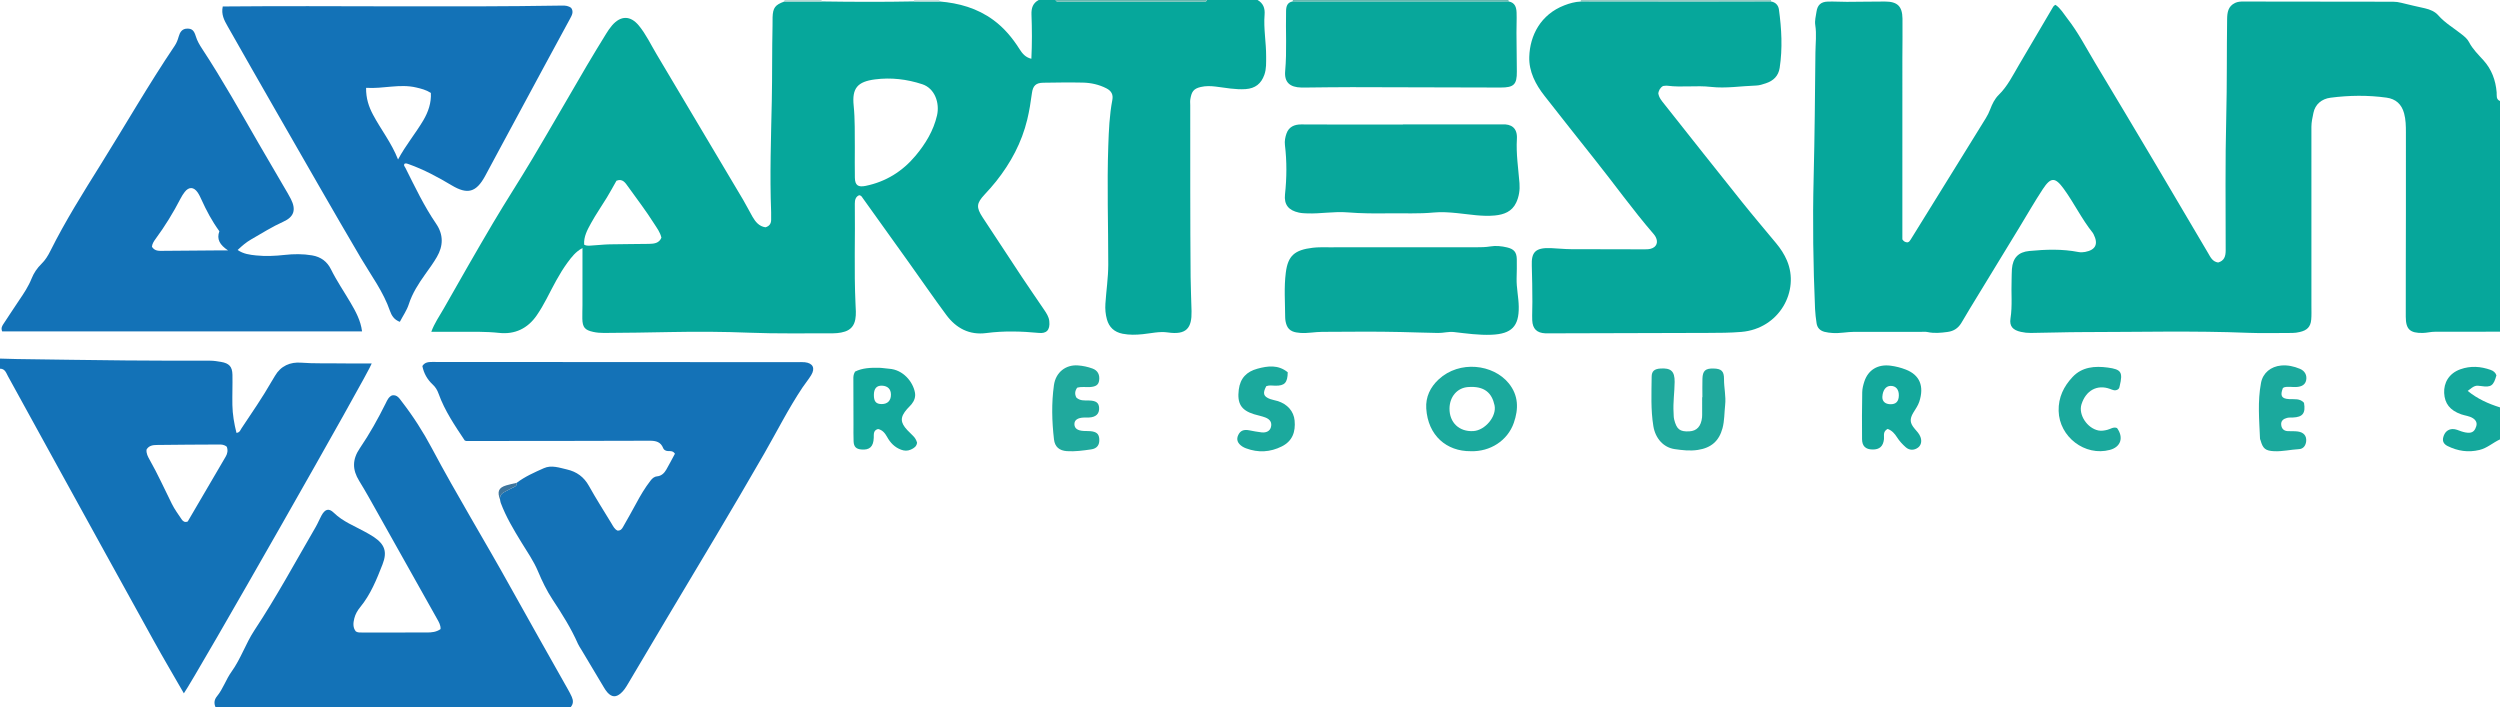 <?xml version="1.0" encoding="iso-8859-1"?>
<!-- Generator: Adobe Illustrator 27.0.0, SVG Export Plug-In . SVG Version: 6.00 Build 0)  -->
<svg version="1.1" id="Layer_1" xmlns="http://www.w3.org/2000/svg" xmlns:xlink="http://www.w3.org/1999/xlink" x="0px" y="0px"
	 viewBox="0 0 1485 420" style="enable-background:new 0 0 1485 420;" xml:space="preserve">
<g>
	<path style="fill:#06A79B;" d="M747,0c3.351,1.953,4.474,4.843,4.165,8.681c-0.67,8.324,0.974,16.587,0.921,24.903
		c-0.023,3.645,0.206,7.301-1.068,10.861c-1.895,5.295-5.404,8.075-11.096,8.48c-6.022,0.428-11.912-0.784-17.837-1.502
		c-2.989-0.362-5.888-0.444-8.881,0.256c-4.445,1.04-5.428,2.996-6.159,7.325c-0.192,1.135-0.046,2.328-0.044,3.494
		c0.035,33.991-0.065,67.983,0.223,101.972c0.058,6.791,0.405,13.606,0.552,20.414c0.213,9.831-2.869,14.249-14.225,12.569
		c-4.78-0.707-9.869,0.553-14.804,1.053c-3.981,0.403-7.873,0.521-11.878-0.258c-5.037-0.979-8.086-3.941-9.365-8.552
		c-0.817-2.945-1.106-6.046-0.899-9.266c0.5-7.79,1.702-15.51,1.704-23.359c0.005-23.49-0.798-46.986,0.012-70.467
		c0.314-9.09,0.69-18.23,2.406-27.23c0.612-3.21-0.544-5.395-3.578-6.938c-4.353-2.214-9.084-3.266-13.907-3.373
		c-7.825-0.174-15.658-0.046-23.487,0.07c-4.448,0.066-6.208,1.758-6.806,6.268c-0.698,5.258-1.522,10.48-2.772,15.649
		c-3.3,13.654-9.772,25.685-18.437,36.609c-2.168,2.734-4.518,5.332-6.893,7.893c-4.829,5.207-5.101,7.55-1.141,13.6
		c7.735,11.817,15.487,23.621,23.299,35.387c4.32,6.508,8.79,12.916,13.161,19.39c1.393,2.064,2.817,4.17,3.107,6.718
		c0.656,5.773-2.022,7.495-6.088,7.109c-10.43-0.989-20.865-1.299-31.313,0.074c-10.074,1.325-17.923-2.871-23.762-10.747
		c-7.521-10.145-14.674-20.561-22.016-30.84c-9.273-12.984-18.578-25.945-27.86-38.923c-0.384-0.537-0.649-1.167-1.864-1.367
		c-2.024,0.791-2.639,2.707-2.608,4.986c0.269,19.822-0.495,39.652,0.409,59.464c0.143,3.138,0.452,6.204-0.124,9.329
		c-0.666,3.61-2.604,6.011-6.084,7.191c-3.047,1.033-6.199,1.09-9.362,1.074c-15.661-0.079-31.339,0.271-46.977-0.362
		c-15.814-0.64-31.623-0.714-47.418-0.403c-13.138,0.259-26.272,0.48-39.412,0.533c-2.17,0.009-4.292-0.156-6.428-0.624
		c-4.934-1.082-6.358-2.675-6.46-7.847c-0.053-2.663,0.078-5.33,0.081-7.995c0.011-11.16,0.005-22.32,0.005-34.003
		c-4.049,2.21-6.516,5.438-8.881,8.654c-4.937,6.715-8.599,14.189-12.451,21.549c-1.768,3.378-3.696,6.7-5.855,9.838
		c-5.366,7.799-12.981,11.409-22.318,10.397c-7.986-0.866-15.943-0.648-23.922-0.636c-5.318,0.008-10.636,0.001-16.38,0.001
		c1.87-5.157,4.84-9.312,7.322-13.684c9.677-17.045,19.381-34.078,29.352-50.951c7.603-12.866,15.784-25.389,23.421-38.236
		c10.865-18.278,21.439-36.728,32.193-55.071c3.78-6.447,7.701-12.812,11.613-19.18c1.042-1.695,2.169-3.369,3.464-4.873
		c5.154-5.983,10.954-5.995,15.981,0.147c4.225,5.162,7.069,11.236,10.469,16.936C407.184,61,424.314,89.845,441.43,118.699
		c1.947,3.283,3.633,6.719,5.54,10.027c1.779,3.087,3.959,5.757,7.725,6.291c2.379-0.69,3.36-2.232,3.365-4.488
		c0.004-1.499,0.054-3-0.004-4.497c-0.852-22.107-0.06-44.22,0.394-66.31c0.304-14.81,0.096-29.617,0.435-44.42
		c0.038-1.665-0.026-3.334,0.033-4.998c0.204-5.711,1.48-7.402,7.025-9.417c7.373-0.007,14.747-0.014,22.12-0.021
		c18.296,0.267,36.592,0.344,54.887-0.017c5.03,0.007,10.059,0.014,15.089,0.022c11.595,0.956,22.436,3.992,31.993,10.996
		c6.417,4.703,11.354,10.648,15.551,17.286c1.68,2.657,3.547,4.948,7.054,5.76c0.437-9.014,0.385-17.659,0.065-26.294
		C612.562,4.814,613.496,1.844,617,0c3.333,0,6.667,0,10,0c0.643,1.462,1.96,0.982,3.041,0.983c27.972,0.02,55.945,0.02,83.917,0
		C715.04,0.982,716.357,1.462,717,0C727,0,737,0,747,0z M507.766,87.594c0,5.989-0.09,11.979,0.029,17.966
		c0.09,4.512,1.93,5.768,6.393,4.853c12.021-2.462,21.87-8.604,29.667-17.93c5.896-7.052,10.665-14.886,12.74-23.944
		c1.657-7.235-1.212-16.036-8.783-18.517c-9.123-2.99-18.505-4.096-27.998-2.874c-10.427,1.343-13.795,5.183-12.737,15.585
		C507.924,71.041,507.675,79.308,507.766,87.594z M346.991,145.333c1.665,0.896,3.184,0.565,4.643,0.491
		c3.47-0.176,6.93-0.613,10.4-0.687c7.811-0.168,15.626-0.139,23.438-0.275c3.019-0.052,6.03-0.341,7.407-3.671
		c-0.734-3.296-2.704-5.769-4.38-8.422c-4.791-7.579-10.241-14.691-15.46-21.964c-1.563-2.179-3.223-4.915-6.852-3.455
		c-1.898,3.339-3.699,6.69-5.673,9.936c-3.1,5.098-6.54,10.004-9.412,15.224C348.923,136.471,346.63,140.57,346.991,145.333z"/>
	<path style="fill:#06A79B;" d="M1485,197c-12.83,0.036-25.66,0.136-38.488,0.056c-2.528-0.016-4.925,0.673-7.421,0.717
		c-7.505,0.131-10.05-2.133-10.063-9.598c-0.036-20.662,0.055-41.324,0.077-61.987c0.016-15.831,0.004-31.661,0.003-47.492
		c0-3.825-0.059-7.634-1.073-11.377c-1.463-5.403-4.922-8.556-10.43-9.317c-11.096-1.533-22.208-1.395-33.301,0.043
		c-5.26,0.681-9.093,3.943-10.118,8.967c-0.558,2.738-1.218,5.49-1.214,8.365c0.042,35.492,0.02,70.985,0.007,106.477
		c-0.001,2.665,0.117,5.345-0.117,7.993c-0.381,4.317-2.436,6.363-6.779,7.359c-1.469,0.337-2.918,0.568-4.432,0.563
		c-8.665-0.03-17.342,0.281-25.993-0.067c-32.798-1.322-65.605-0.458-98.404-0.442c-10.291,0.005-20.609,0.413-30.918,0.506
		c-2.009,0.018-3.961-0.195-5.927-0.634c-4.743-1.06-6.911-3.306-6.182-7.961c1.197-7.644,0.335-15.285,0.658-22.917
		c0.092-2.163,0.015-4.338,0.19-6.493c0.533-6.586,3.813-10.056,10.291-10.678c9.763-0.937,19.524-1.28,29.243,0.619
		c1.27,0.248,2.672,0.188,3.953-0.053c6.271-1.181,7.949-4.738,5.037-10.475c-0.151-0.296-0.291-0.609-0.496-0.865
		c-6.573-8.19-11.098-17.731-17.261-26.188c-5.087-6.979-7.662-7.041-12.445,0.251c-4.916,7.494-9.373,15.288-14.04,22.945
		c-9.856,16.17-19.723,32.333-29.572,48.508c-1.641,2.695-3.168,5.46-4.835,8.138c-1.851,2.972-4.411,4.712-8.044,5.2
		c-3.985,0.535-7.887,0.937-11.87,0.081c-1.279-0.275-2.655-0.13-3.987-0.131c-13.164-0.007-26.329,0.005-39.493-0.009
		c-4.317-0.005-8.57,0.988-12.915,0.695c-1.669-0.113-3.289-0.274-4.905-0.702c-2.706-0.717-4.315-2.436-4.702-5.169
		c-0.395-2.787-0.775-5.591-0.894-8.399c-1.107-25.954-1.49-51.925-0.839-77.892c0.621-24.799,0.808-49.598,1.057-74.4
		c0.055-5.45,0.755-10.877-0.09-16.33c-0.414-2.67,0.336-5.296,0.719-7.913c0.586-4.009,2.61-5.911,6.643-6.047
		c3.824-0.129,7.66,0.158,11.49,0.146c7.496-0.024,14.993-0.186,22.489-0.186c7.433,0,10.355,2.765,10.463,10.149
		c0.115,7.829-0.063,15.662-0.065,23.493c-0.011,34.327-0.005,68.655-0.005,102.982c0,1.657,0,3.315,0,4.658
		c0.902,1.409,1.957,1.76,3.145,1.767c0.916-0.242,1.356-0.945,1.797-1.657c10.145-16.384,20.295-32.765,30.437-49.151
		c4.723-7.631,9.408-15.285,14.161-22.897c1.062-1.701,1.928-3.447,2.64-5.331c1.179-3.116,2.671-6.226,5.037-8.54
		c5.221-5.105,8.345-11.537,11.956-17.68c6.568-11.171,13.157-22.329,19.717-33.505c0.5-0.852,0.854-1.787,2.058-2.333
		c3.029,2.029,4.832,5.281,7.05,8.123c6.464,8.285,11.247,17.639,16.638,26.602c11.646,19.361,23.23,38.759,34.766,58.186
		c10.772,18.14,21.443,36.339,32.175,54.503c1.417,2.397,2.55,5.137,5.991,5.649c3.579-1.021,4.482-3.598,4.481-7.186
		c-0.01-26.493-0.327-52.997,0.343-79.475c0.489-19.31,0.236-38.61,0.513-57.912c0.056-3.927,0.552-7.653,4.757-9.63
		c1.598-0.751,3.218-0.816,4.865-0.815c29.659,0.017,59.318,0.056,88.977,0.108c1.658,0.003,3.276,0.229,4.918,0.657
		c4.639,1.209,9.339,2.185,14.013,3.261c2.976,0.686,5.907,1.899,7.843,4.111c4.128,4.714,9.526,7.74,14.291,11.593
		c1.585,1.282,3.106,2.584,4.021,4.357c2.167,4.197,5.496,7.401,8.608,10.843c4.833,5.347,7.215,11.831,7.806,18.997
		c0.157,1.901-0.497,4.152,1.995,5.166C1485,105.667,1485,151.333,1485,197z"/>
	<path style="fill:#1372B7;" d="M0,213c3.328,0.093,6.656,0.226,9.985,0.271c21.633,0.294,43.265,0.63,64.899,0.83
		c16.658,0.154,33.317,0.157,49.975,0.149c2.192-0.001,4.301,0.362,6.424,0.718c4.814,0.807,6.697,2.797,6.789,7.645
		c0.114,5.992-0.147,11.99-0.038,17.982c0.102,5.599,1.061,11.095,2.427,16.533c1.967-0.189,2.298-1.662,2.988-2.697
		c6.181-9.266,12.508-18.44,18.048-28.118c0.578-1.01,1.217-1.985,1.798-2.993c3.472-6.026,9.146-8.392,15.574-7.892
		c7.661,0.596,15.292,0.272,22.932,0.426c6.31,0.127,12.624,0.026,19.004,0.026c-0.866,3.952-105.345,187.3-111.596,195.96
		c-6.026-10.497-12.11-20.781-17.897-31.23c-18.992-34.289-37.887-68.631-56.799-102.964c-9.937-18.039-19.817-36.11-29.765-54.144
		C3.666,221.542,3.01,218.988,0,219C0,217,0,215,0,213z M134.721,265.386c-1.558-1.31-3.08-1.352-4.577-1.345
		c-12.327,0.06-24.655,0.098-36.981,0.273c-2.266,0.032-4.692,0.281-6.108,2.707c-0.275,2.268,0.774,4.208,1.823,6.061
		c4.831,8.537,8.867,17.468,13.22,26.242c1.605,3.236,3.788,6.195,5.819,9.206c0.755,1.12,1.857,1.952,3.589,1.236
		c7.467-12.765,15.007-25.667,22.566-38.558C135.143,269.383,135.471,267.52,134.721,265.386z"/>
	<path style="fill:#1372B7;" d="M128,420c-1.013-2.309-0.732-4.438,0.877-6.392c3.631-4.41,5.348-10.028,8.594-14.531
		c5.588-7.751,8.487-16.87,13.678-24.721c13.124-19.846,24.412-40.77,36.363-61.304c1.247-2.143,2.176-4.468,3.352-6.655
		c2.122-3.948,4.372-4.791,7.4-1.828c5.386,5.27,12.252,7.833,18.604,11.36c1.742,0.967,3.495,1.931,5.149,3.037
		c6.529,4.366,8.104,8.835,5.214,16.244c-3.496,8.966-7.087,17.919-13.31,25.494c-1.581,1.925-2.837,4.102-3.459,6.569
		c-0.71,2.816-0.937,5.568,0.933,7.824c1.325,0.758,2.51,0.615,3.668,0.615c12.831,0.005,25.662,0.015,38.493-0.006
		c2.812-0.005,5.595-0.234,8.134-2.022c0.128-2.325-1.004-4.18-2.027-6.007c-11.681-20.872-23.386-41.732-35.116-62.577
		c-3.667-6.517-7.27-13.079-11.194-19.441c-4.108-6.66-4.179-12.713,0.382-19.406c5.795-8.504,10.833-17.528,15.413-26.776
		c0.88-1.776,1.663-3.667,3.706-4.619c3.062-0.566,4.396,1.854,5.868,3.758c6.727,8.7,12.65,17.954,17.803,27.65
		c14.824,27.889,31.342,54.814,46.644,82.43c11.271,20.342,22.789,40.546,34.186,60.819c0.813,1.447,1.61,2.912,2.279,4.428
		c0.928,2.105,1.023,4.191-0.636,6.057C268.667,420,198.333,420,128,420z"/>
	<path style="fill:#14A89C;" d="M1485,261c-4.184,1.891-7.573,5.173-12.262,6.291c-6.656,1.589-12.815,0.626-18.809-2.315
		c-2.168-1.064-3.304-2.715-2.629-5.259c0.817-3.076,2.778-4.743,5.469-4.854c1.925-0.079,3.554,0.821,5.267,1.37
		c1.611,0.517,3.172,0.91,4.862,0.808c2.447-0.147,3.398-1.915,4.004-3.863c0.62-1.993-0.226-3.599-1.922-4.71
		c-2.129-1.397-4.703-1.536-7.04-2.361c-6.691-2.362-9.792-6.412-10.102-12.634c-0.303-6.058,2.805-11.68,9.631-14.118
		c6.033-2.155,12.04-1.741,18.014,0.383c1.697,0.604,2.849,1.612,3.391,3.219c-1.691,6.212-3.185,7.25-9.039,6.375
		c-3.397-0.508-3.944-0.326-8.022,2.876c5.774,4.733,12.278,7.636,19.187,9.791C1485,248.333,1485,254.667,1485,261z"/>
	<path style="fill:#69B8B0;" d="M896,0c0.025,0.298,0.083,0.589,0.174,0.874c-1.663,0.041-3.325,0.119-4.988,0.119
		C851.724,1,812.261,1,772.798,0.993c-1.662,0-3.325-0.085-4.987-0.131C767.89,0.578,767.953,0.291,768,0C810.667,0,853.333,0,896,0
		z"/>
	<path style="fill:#9ACBC5;" d="M938.937,0.926c0.1-0.303,0.121-0.612,0.063-0.926c37.667,0,75.333,0,113,0
		c-0.04,0.309-0.015,0.613,0.074,0.912c-14.453,0.029-28.906,0.083-43.359,0.081C985.455,0.99,962.196,0.95,938.937,0.926z"/>
	<path style="fill:#69B8B0;" d="M717,0c-0.643,1.462-1.96,0.982-3.041,0.983c-27.972,0.02-55.945,0.02-83.917,0
		C628.96,0.982,627.643,1.462,627,0C657,0,687,0,717,0z"/>
	<path style="fill:#B8D9D5;" d="M488,0c-0.014,0.292,0.008,0.581,0.064,0.867c-7.373,0.007-14.747,0.014-22.12,0.021
		C466.006,0.595,466.024,0.299,466,0C473.333,0,480.667,0,488,0z"/>
	<path style="fill:#CBE2DF;" d="M542.952,0.851C542.988,0.568,543.004,0.285,543,0c5,0,10,0,15,0
		c-0.014,0.292-0.001,0.583,0.04,0.873C553.011,0.865,547.981,0.858,542.952,0.851z"/>
	<path style="fill:#06A79B;" d="M938.937,0.926c23.259,0.024,46.519,0.064,69.778,0.067c14.453,0.002,28.906-0.052,43.359-0.081
		c2.7,0.412,4.281,2.363,4.6,4.677c1.589,11.546,2.221,23.137,0.448,34.742c-0.737,4.823-3.741,7.652-8.161,9.127
		c-1.877,0.627-3.845,1.292-5.791,1.352c-8.969,0.278-17.969,1.821-26.888,0.803c-8.616-0.983-17.214,0.415-25.778-0.682
		c-0.964-0.123-1.973,0.105-2.653,0.15c-1.861,1.11-2.469,2.612-2.822,4.268c0.337,2.65,2.036,4.55,3.565,6.483
		c15.37,19.419,30.728,38.847,46.201,58.185c6.647,8.308,13.553,16.408,20.341,24.603c2.552,3.081,4.707,6.376,6.297,10.09
		c7.697,17.98-4.41,40.54-27.099,42.447c-6.653,0.559-13.281,0.565-19.924,0.588c-30.983,0.108-61.967,0.176-92.95,0.257
		c-1.166,0.003-2.334,0.04-3.498-0.008c-5.038-0.209-7.624-2.674-7.813-7.764c-0.135-3.657,0.114-7.327,0.082-10.99
		c-0.062-7.161-0.078-14.326-0.342-21.481c-0.285-7.741,1.87-10.747,11.261-10.387c3.96,0.152,7.932,0.62,11.919,0.63
		c14.327,0.037,28.654,0.081,42.98,0.094c1.491,0.001,3.044,0.048,4.46-0.332c3.477-0.933,4.633-3.82,2.963-6.992
		c-0.308-0.584-0.685-1.15-1.117-1.649c-12.517-14.471-23.605-30.071-35.549-44.995c-9.867-12.329-19.587-24.777-29.354-37.186
		c-5.365-6.817-9.327-14.46-9.066-23.202c0.38-12.72,6.772-25.17,20.89-30.595C932.365,1.956,935.577,1.051,938.937,0.926z"/>
	<path style="fill:#1472B7;" d="M306.932,286.792c4.922-3.744,10.573-6.214,16.141-8.7c4.462-1.992,9.146-0.282,13.671,0.756
		c5.811,1.333,10.115,4.438,13.094,9.8c4.194,7.55,8.873,14.83,13.349,22.223c1.022,1.688,1.873,3.535,3.642,4.303
		c1.872,0.077,2.616-1.029,3.281-2.212c2.605-4.632,5.27-9.233,7.775-13.919c2.514-4.701,5.212-9.273,8.486-13.489
		c1.027-1.322,2.079-2.426,4.004-2.612c2.477-0.239,4.219-1.906,5.415-4.009c1.791-3.149,3.465-6.363,5.123-9.428
		c-1.508-2.415-3.912-1.077-5.508-1.889c-0.757-0.332-1.213-0.776-1.471-1.432c-1.451-3.684-4.248-4.411-7.998-4.395
		c-36.326,0.151-72.652,0.132-108.979,0.155c-0.158,0-0.317-0.097-0.885-0.282c-5.782-8.703-11.895-17.596-15.571-27.85
		c-0.758-2.113-1.787-3.837-3.418-5.349c-3.245-3.01-5.352-6.693-6.198-11.046c1.442-2.254,3.55-2.414,5.758-2.412
		c72.323,0.042,144.647,0.076,216.97,0.113c1.5,0.001,3.015-0.115,4.497,0.052c4.81,0.543,6.233,3.539,3.724,7.674
		c-1.551,2.555-3.486,4.837-5.148,7.326c-8.415,12.61-15.203,26.148-22.736,39.258c-18.878,32.856-38.43,65.311-57.849,97.846
		c-7.753,12.99-15.45,26.013-23.151,39.033c-1.193,2.016-2.424,3.986-4.221,5.531c-2.823,2.426-5.24,2.343-7.81-0.403
		c-0.898-0.96-1.611-2.117-2.293-3.253c-4.449-7.412-8.866-14.842-13.293-22.267c-0.681-1.143-1.484-2.233-2.015-3.442
		c-4.09-9.312-9.494-17.847-15.077-26.313c-3.469-5.261-6.22-10.961-8.675-16.8c-2.585-6.151-6.426-11.627-9.895-17.294
		c-4.599-7.513-9.12-15.061-12.218-23.354c-0.227-0.608-0.284-1.279-0.42-1.921c-0.331-2.604,1.18-3.933,3.303-4.932
		c1.795-0.845,3.482-1.929,5.3-2.713C306.806,288.642,307.029,287.867,306.932,286.792z"/>
	<path style="fill:#1372B7;" d="M132.321,3.844c67.486-0.599,134.609,0.565,201.726-0.534c1.664-0.027,3.687,0.126,5.268,1.434
		c1.613,2.33,0.322,4.447-0.754,6.452c-5.182,9.663-10.464,19.272-15.677,28.919c-8.686,16.072-17.349,32.157-26.016,48.24
		c-2.916,5.411-5.785,10.847-8.729,16.242c-5.275,9.67-10.408,11.135-19.874,5.469c-8.14-4.873-16.464-9.327-25.418-12.532
		c-0.784-0.281-1.52-0.639-2.43-0.354c-0.943,0.983,0.006,1.743,0.402,2.532c5.656,11.291,11.073,22.717,18.234,33.179
		c4.432,6.476,4.299,13.115,0.483,19.701c-2.079,3.589-4.558,6.954-6.967,10.34c-3.959,5.564-7.631,11.208-9.759,17.837
		c-1.148,3.575-3.419,6.789-5.303,10.395c-3.271-1.098-4.934-3.775-5.841-6.413c-3.942-11.471-11.182-21.095-17.232-31.357
		c-16.964-28.776-33.443-57.831-50.119-86.772c-9.788-16.987-19.454-34.044-29.145-51.086
		C133.202,12.077,131.285,8.562,132.321,3.844z M217.452,52.172c-0.075,6.336,1.629,11.266,4.131,15.979
		c4.657,8.772,10.937,16.603,14.853,26.576c4.619-8.567,10.41-15.475,14.977-23.182c2.983-5.034,4.841-10.471,4.519-16.354
		c-2.858-1.848-5.747-2.521-8.662-3.213C237.46,49.649,227.813,52.827,217.452,52.172z"/>
	<path style="fill:#1372B7;" d="M1.297,196.852c-0.878-2.061,0.049-3.397,1.002-4.813c3.061-4.546,5.985-9.185,9.078-13.709
		c2.813-4.115,5.546-8.241,7.409-12.913c1.302-3.266,3.292-6.201,5.804-8.646c2.316-2.255,3.918-4.885,5.339-7.731
		c8.85-17.719,19.369-34.473,29.843-51.246c14.699-23.538,28.513-47.628,44.034-70.654c1.112-1.65,1.796-3.502,2.35-5.461
		c0.688-2.433,1.929-4.659,5.066-4.683c2.651-0.02,3.981,0.907,5.065,4.497c0.834,2.762,2.235,5.135,3.789,7.501
		c12.05,18.352,22.759,37.505,33.727,56.504c4.984,8.634,10.054,17.218,15.074,25.831c1.339,2.297,2.741,4.566,3.931,6.939
		c3.155,6.288,1.883,10.537-4.49,13.402c-6.699,3.011-12.852,6.935-19.188,10.561c-2.894,1.657-5.396,3.818-7.976,6.251
		c3.423,2.376,7.265,2.863,10.936,3.237c5.615,0.572,11.28,0.335,16.93-0.295c5.444-0.607,10.881-0.673,16.378,0.264
		c5.287,0.902,8.951,3.735,11.174,8.232c3.401,6.883,7.724,13.188,11.592,19.777c3.096,5.274,6.066,10.617,6.898,17.155
		C143.619,196.852,72.406,196.852,1.297,196.852z M130.307,137.352c-4.469-6.127-7.694-12.301-10.589-18.663
		c-0.686-1.508-1.389-3.04-2.323-4.396c-2.307-3.351-5.225-3.427-7.684-0.247c-0.912,1.179-1.727,2.459-2.409,3.784
		c-4.341,8.437-9.292,16.491-14.921,24.13c-1.076,1.46-2.019,2.981-2.122,4.655c1.729,2.625,4.142,2.404,6.458,2.388
		c11.157-0.079,22.313-0.18,33.47-0.269c1.346-0.011,2.693-0.001,5.266-0.001C130.539,145.459,128.568,142.088,130.307,137.352z"/>
	<path style="fill:#08A79B;" d="M833.347,73.89c18.156,0,36.311,0,54.467,0c1.499,0,3.002,0.066,4.497-0.011
		c5.245-0.272,9.13,1.941,8.723,8.658c-0.534,8.82,0.851,17.543,1.544,26.306c0.309,3.907-0.262,7.979-2.014,11.634
		c-2.51,5.235-7.237,7.003-12.601,7.521c-7.517,0.725-14.942-0.656-22.361-1.396c-4.665-0.465-9.341-0.813-13.913-0.374
		c-8.982,0.863-17.949,0.375-26.919,0.5c-8.137,0.113-16.272,0.089-24.403-0.578c-7.974-0.654-15.922,0.906-23.907,0.611
		c-1.655-0.061-3.274-0.11-4.934-0.476c-6.14-1.352-8.897-4.701-8.234-10.833c1.057-9.783,1.129-19.546-0.044-29.316
		c-0.285-2.373,0.187-4.728,0.943-6.861c1.394-3.93,4.688-5.369,8.694-5.359c9.16,0.024,18.32,0.068,27.481,0.08
		c10.994,0.014,21.988,0.003,32.982,0.003C833.347,73.962,833.347,73.926,833.347,73.89z"/>
	<path style="fill:#08A79B;" d="M767.811,0.862c1.662,0.046,3.325,0.131,4.987,0.131C812.261,1,851.724,1,891.187,0.993
		c1.663,0,3.325-0.078,4.988-0.119c3.755,0.66,4.57,3.526,4.675,6.637c0.135,3.985-0.088,7.981-0.068,11.972
		c0.039,7.65,0.132,15.301,0.221,22.951c0.09,7.787-1.775,9.589-9.692,9.562c-29.443-0.098-58.887-0.187-88.33-0.225
		c-9.147-0.012-18.294,0.149-27.441,0.229c-0.832,0.007-1.664,0.017-2.495-0.001c-6.795-0.147-10.254-3.044-9.658-9.76
		c1.062-11.967,0.229-23.912,0.536-35.86C763.991,3.692,764.694,1.416,767.811,0.862z"/>
	<path style="fill:#08A79B;" d="M830.878,146.89c15.331,0,30.661,0.012,45.992-0.011c2.813-0.004,5.601-0.03,8.43-0.503
		c3.258-0.544,6.622-0.192,9.894,0.585c4.032,0.957,5.681,2.761,5.779,6.914c0.09,3.826-0.01,7.658-0.105,11.486
		c-0.14,5.672,1.197,11.215,1.272,16.89c0.154,11.568-4.21,16.088-16.173,16.593c-7.478,0.316-14.92-0.764-22.334-1.604
		c-3.241-0.367-6.253,0.602-9.405,0.548c-7.31-0.125-14.618-0.387-21.922-0.563c-15.655-0.378-31.325-0.147-46.989-0.095
		c-4.308,0.014-8.579,0.952-12.912,0.629c-3.446-0.257-6.722-0.934-8.139-4.595c-0.587-1.517-0.868-3.245-0.877-4.88
		c-0.044-8.799-0.748-17.578,0.386-26.401c1.27-9.886,5.103-13.445,16.122-14.732c3.13-0.365,6.323-0.247,9.488-0.252
		C803.216,146.877,817.047,146.89,830.878,146.89z"/>
	<path style="fill:#1BA99D;" d="M873.58,268.008c-14.245,0.138-25.381-9.255-26.386-25.369c-0.427-6.837,2.403-12.68,7.393-17.299
		c12.388-11.47,32.391-9.006,41.59,2.318c5.854,7.206,5.93,15.188,3.032,23.501C895.524,261.73,885.152,268.418,873.58,268.008z
		 M861.005,242.55c-0.136,8.434,5.793,14.062,14.229,13.507c6.909-0.455,13.942-8.711,12.511-15.365
		c-1.536-7.141-5.829-11.572-15.864-10.772C865.608,230.42,861.116,235.623,861.005,242.55z"/>
	<path style="fill:#14A89C;" d="M507.888,220.745c4.427-2.242,9.422-2.36,14.321-2.277c1.91,0.032,3.932,0.431,5.907,0.561
		c8.367,0.551,14.172,7.744,15.354,14.12c0.484,2.612-0.372,4.892-1.968,6.903c-0.824,1.038-1.843,1.918-2.715,2.921
		c-4.191,4.816-4.145,7.935,0.186,12.549c1.024,1.091,2.077,2.159,3.176,3.174c1.257,1.16,2.113,2.537,2.585,4.234
		c-0.232,2.247-1.831,3.29-3.732,4.134c-1.943,0.864-3.783,0.789-5.776,0.049c-3.805-1.412-6.359-4.092-8.265-7.533
		c-1.236-2.231-2.725-4.166-5.397-4.752c-2.929,0.786-2.48,3.144-2.559,5.255c-0.197,5.241-2.471,7.364-7.392,6.911
		c-3.053-0.281-4.431-1.585-4.578-4.773c-0.153-3.319-0.062-6.65-0.071-9.976c-0.026-8.98-0.059-17.96-0.064-26.94
		C506.898,223.987,506.798,222.632,507.888,220.745z M519.084,234.514c-0.039,3.966,1.272,5.508,4.676,5.5
		c3.489-0.008,5.483-2.063,5.462-5.627c-0.019-3.246-1.907-5.139-5.279-5.295C520.761,228.945,519.121,230.775,519.084,234.514z"/>
	<path style="fill:#20A99D;" d="M1011.227,235.975c0-3.665-0.089-7.333,0.022-10.995c0.143-4.741,1.738-6.17,6.469-6.087
		c4.748,0.084,6.385,1.508,6.346,6.272c-0.042,5.158,1.249,10.255,0.676,15.403c-0.512,4.601-0.354,9.271-1.573,13.803
		c-2.034,7.559-6.685,11.662-14.613,12.877c-4.767,0.73-9.289,0.172-13.824-0.486c-6.674-0.969-11.456-6.406-12.636-13.658
		c-1.586-9.745-1.097-19.58-1.008-29.384c0.03-3.292,1.688-4.571,5.114-4.812c6.311-0.445,8.598,1.563,8.54,7.915
		c-0.056,6.138-1.026,12.25-0.628,18.408c0.085,1.319,0.012,2.62,0.349,3.952c1.471,5.82,3.327,7.331,8.984,7.039
		c4.468-0.231,6.972-2.956,7.572-8.256c0.056-0.495,0.068-0.998,0.068-1.497c0.006-3.498,0.003-6.995,0.003-10.493
		C1011.135,235.975,1011.181,235.975,1011.227,235.975z"/>
	<path style="fill:#14A89C;" d="M1121.242,254.768c-3,1.637-1.942,4.077-2.165,6.083c-0.472,4.243-2.601,6.228-6.839,6.151
		c-4.027-0.073-6.138-1.967-6.18-6.126c-0.094-9.313-0.057-18.629,0.103-27.94c0.036-2.111,0.589-4.275,1.253-6.301
		c2.263-6.906,7.984-10.391,15.545-9.424c3.109,0.397,6.175,1.174,9.116,2.326c8.272,3.239,10.99,9.842,7.969,19.11
		c-0.774,2.374-2.307,4.391-3.571,6.536c-2.235,3.792-2.008,6.154,0.86,9.513c1.299,1.522,2.713,2.948,3.418,4.851
		c0.951,2.57,0.362,4.955-1.439,6.313c-2.274,1.715-5.101,1.745-7.297-0.196c-1.984-1.754-3.779-3.692-5.23-5.977
		C1125.465,257.61,1123.829,255.697,1121.242,254.768z M1122.861,240.112c3.364,0.075,5.01-1.647,5.053-5.285
		c0.041-3.514-1.802-5.634-4.873-5.605c-2.798,0.027-4.682,2.482-4.918,6.41C1117.959,238.345,1119.755,240.043,1122.861,240.112z"
		/>
	<path style="fill:#1BA99D;" d="M764.914,221.136c-0.089,6.247-1.877,8.048-7.356,7.964c-1.813-0.028-3.647-0.4-5.391,0.29
		c-2.285,4.239-1.719,6.171,2.324,7.649c1.391,0.509,2.887,0.724,4.31,1.153c5.933,1.792,9.687,6.133,10.196,11.605
		c0.625,6.719-1.26,12.199-7.63,15.383c-6.878,3.439-13.975,3.828-21.202,1.135c-0.772-0.288-1.541-0.641-2.229-1.091
		c-2.849-1.863-3.661-4.144-2.463-6.733c1.236-2.67,3.221-3.517,6.565-2.885c2.437,0.46,4.875,0.958,7.336,1.228
		c2.951,0.323,4.975-0.906,5.554-3.094c0.698-2.635-0.348-4.631-3.377-5.78c-2.155-0.817-4.46-1.228-6.671-1.91
		c-7.797-2.405-10.047-6.529-9.063-14.549c0.853-6.95,4.76-10.769,11.048-12.481C753.039,217.339,759.259,216.504,764.914,221.136z"
		/>
	<path style="fill:#20A99D;" d="M639.832,230.291c-1.464,2.073-1.463,3.931-0.484,5.84c2.199,2.081,4.916,1.7,7.551,1.764
		c4.166,0.101,5.817,1.341,5.976,4.374c0.185,3.524-1.87,5.517-5.953,5.732c-0.995,0.052-1.995-0.016-2.992,0.016
		c-3.872,0.125-5.821,1.514-5.729,4.058c0.087,2.4,1.846,3.689,5.408,3.91c1.326,0.082,2.662,0.017,3.985,0.126
		c3.677,0.303,5.165,1.599,5.373,4.582c0.253,3.628-1.313,5.744-4.853,6.251c-4.757,0.68-9.528,1.365-14.357,1.038
		c-4.518-0.306-7.179-2.55-7.689-6.982c-1.236-10.729-1.531-21.491-0.025-32.221c1.086-7.74,7.098-12.215,14.184-11.724
		c3.012,0.209,5.889,0.831,8.689,1.843c3.083,1.114,4.429,3.611,3.978,7.041c-0.343,2.611-1.85,3.725-5.389,3.965
		C645.035,230.07,642.529,229.548,639.832,230.291z"/>
	<path style="fill:#1BA99D;" d="M1356.012,230.53c-1.723,4.594-0.784,6.294,3.739,6.544c3.098,0.171,6.391-0.56,8.827,2.191
		c1.052,6.16-0.729,8.505-6.617,8.743c-1.159,0.047-2.364-0.057-3.464,0.228c-2.069,0.537-3.719,1.664-3.455,4.154
		c0.243,2.29,1.59,3.591,3.927,3.709c1.992,0.1,4.012-0.055,5.976,0.219c3.477,0.484,5.204,2.611,4.935,5.698
		c-0.226,2.589-1.669,4.633-4.225,4.77c-4.97,0.267-9.85,1.476-14.862,1.231c-5.037-0.247-6.637-1.472-8.014-6.44
		c-0.089-0.32-0.313-0.622-0.326-0.939c-0.465-11.092-1.507-22.227,0.596-33.234c1.138-5.953,5.881-9.711,11.928-10.281
		c3.874-0.365,7.609,0.476,11.157,1.946c2.997,1.241,4.315,3.884,3.723,6.792c-0.522,2.564-2.495,3.876-6.036,4.04
		c-2.318,0.107-4.65-0.453-6.952,0.144C1356.561,230.126,1356.295,230.364,1356.012,230.53z"/>
	<path style="fill:#1BA99D;" d="M1258.148,231.238c-1.81,1.213-3.289,0.33-4.854-0.241c-7.583-2.769-14.325,0.93-16.909,9.224
		c-1.88,6.034,3.293,14.058,10.022,15.479c1.814,0.383,3.562,0.06,5.388-0.391c1.864-0.46,3.622-1.926,5.726-1.049
		c4.078,5.647,2.244,11.24-4.235,12.975c-14.823,3.97-30.077-7.739-30.456-23.131c-0.198-8.062,3.056-14.622,8.299-20.194
		c5.657-6.012,13.23-6.584,20.859-5.58c8.113,1.068,9.055,2.777,7.124,10.918C1258.959,229.894,1258.951,230.581,1258.148,231.238z"
		/>
	<path style="fill:#3D759D;" d="M306.932,286.792c0.097,1.075-0.126,1.851-1.296,2.355c-1.818,0.785-3.505,1.869-5.3,2.713
		c-2.123,0.999-3.634,2.327-3.303,4.932c-1.82-4.874-0.868-7.128,3.715-8.499C302.778,287.687,304.869,287.286,306.932,286.792z"/>
</g>
</svg>
